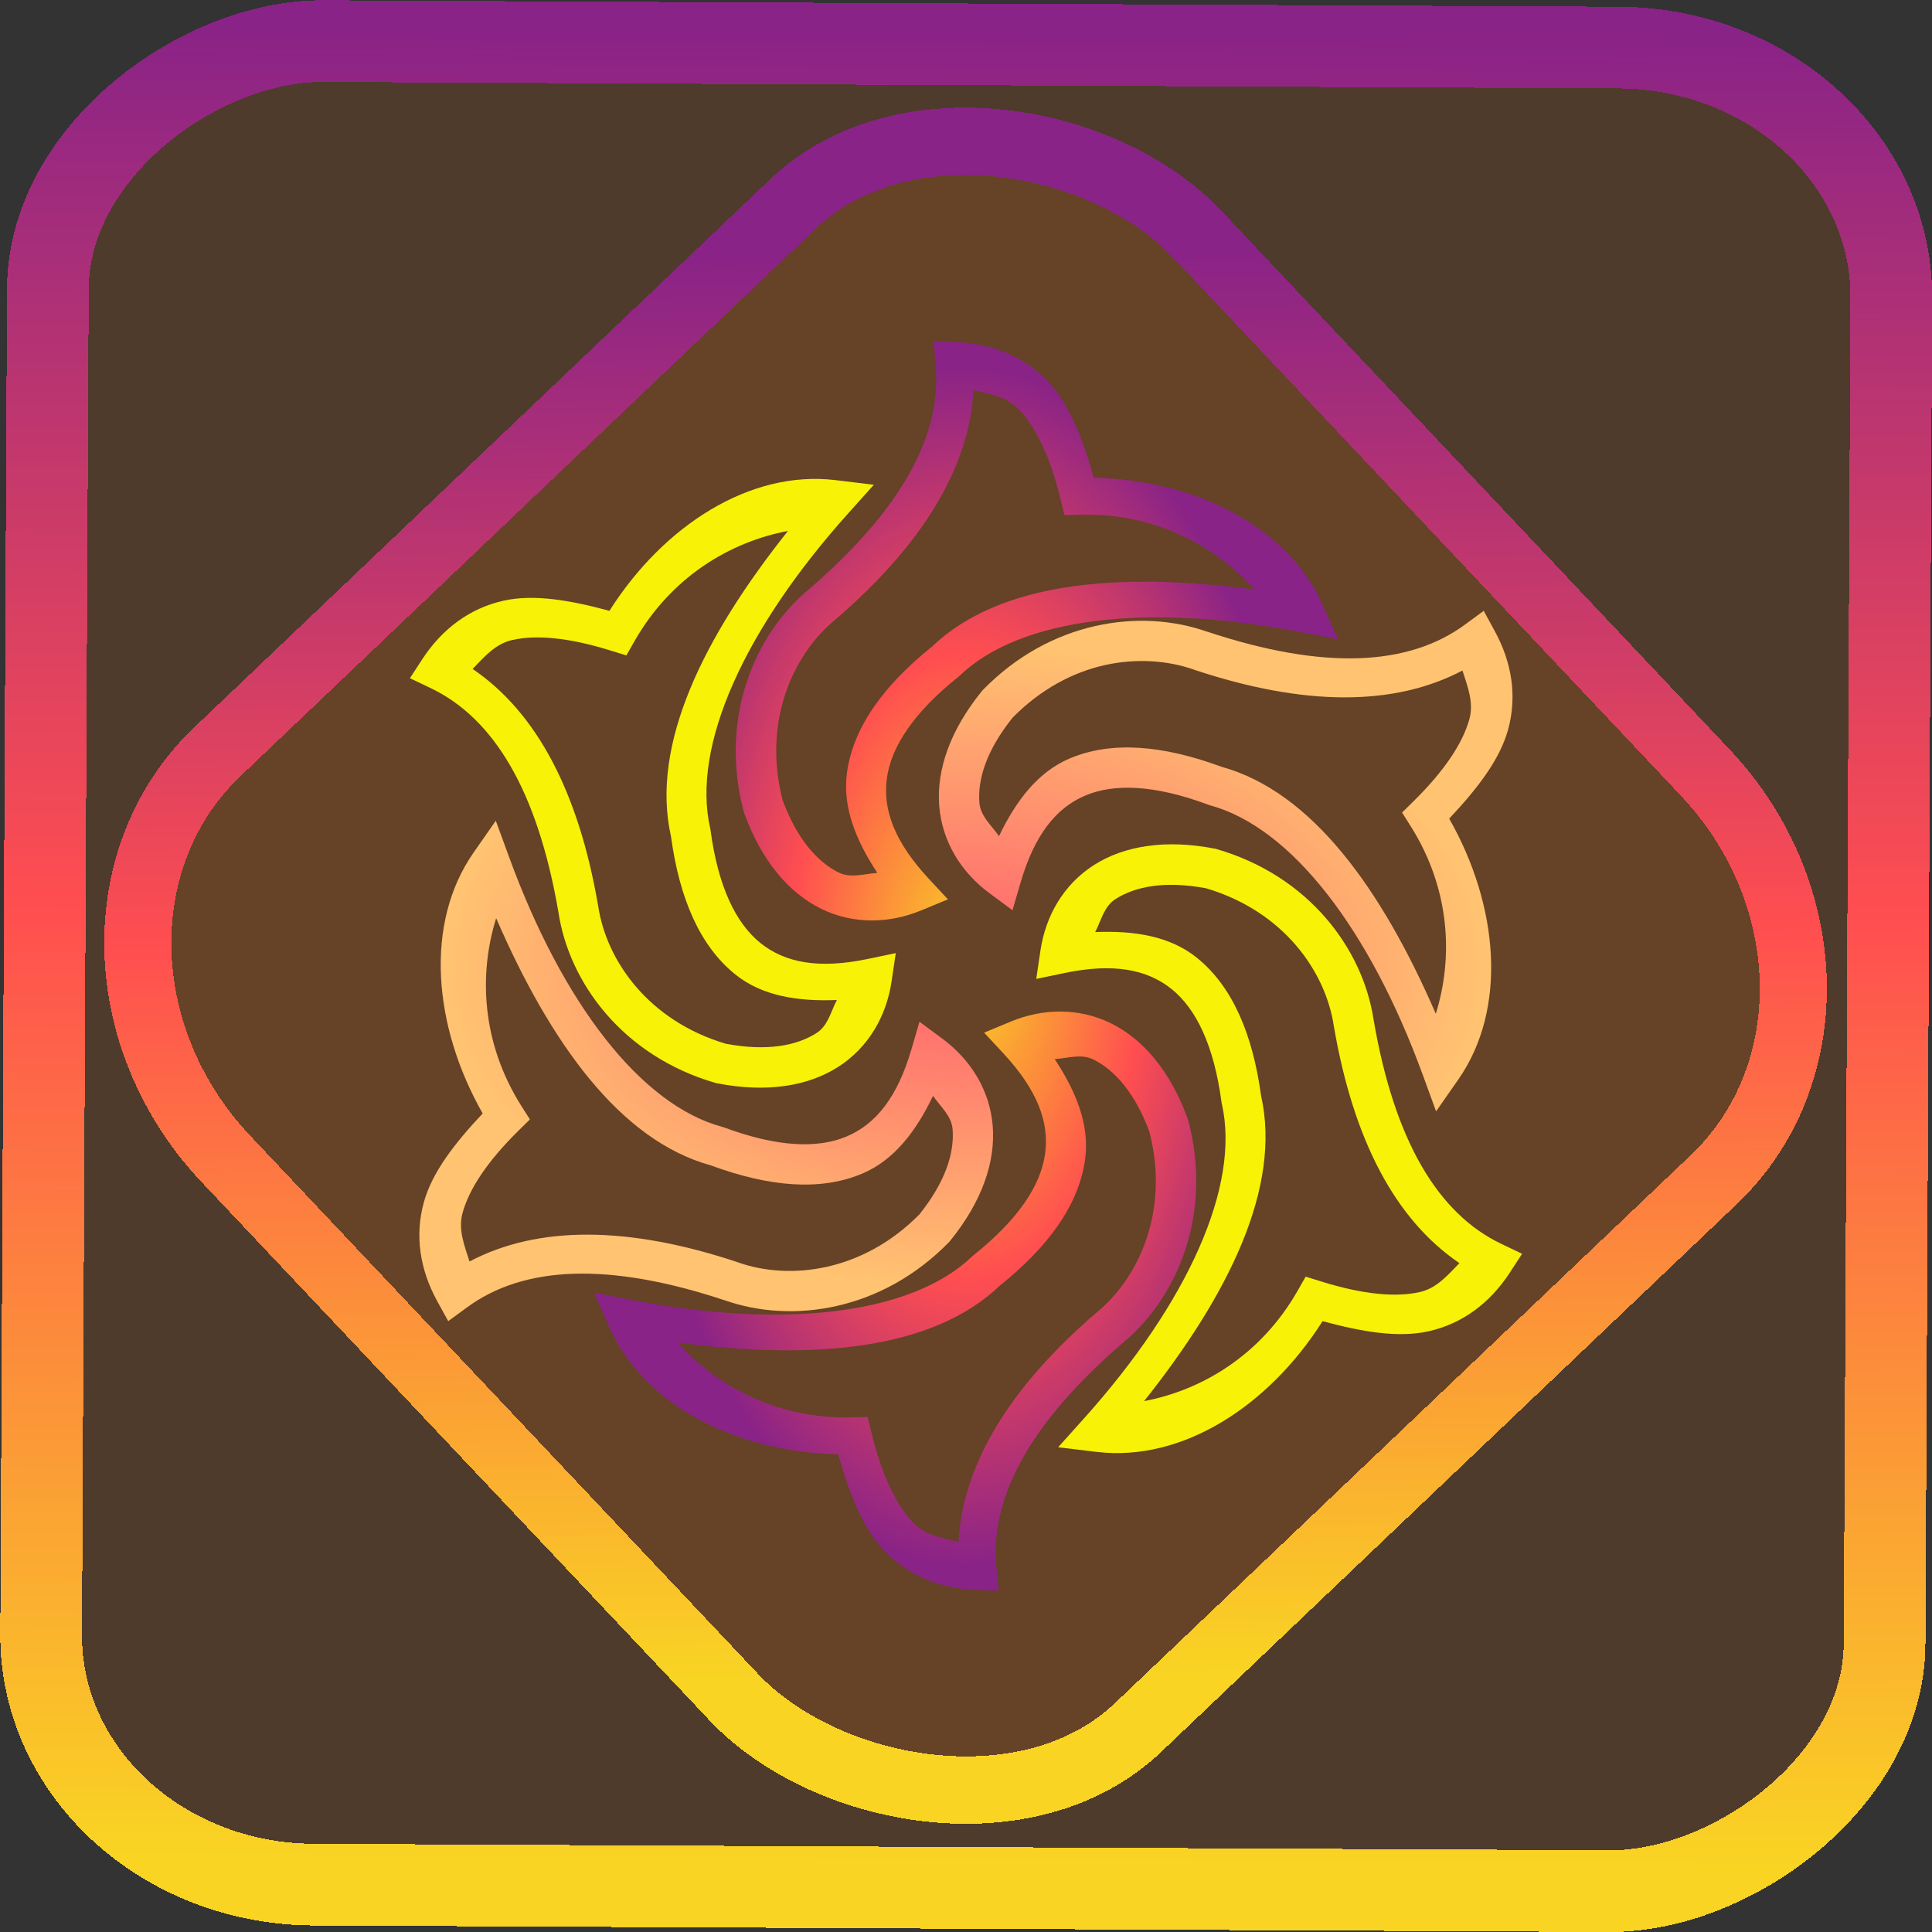 <?xml version="1.0" encoding="UTF-8" standalone="no"?>
<!-- Generator: Gravit.io -->

<svg
   style="isolation:isolate"
   viewBox="0 0 48 48"
   width="48pt"
   height="48pt"
   version="1.1"
   id="svg57"
   sodipodi:docname="wcm.svg"
   inkscape:version="1.1.2 (0a00cf5339, 2022-02-04)"
   xmlns:inkscape="http://www.inkscape.org/namespaces/inkscape"
   xmlns:sodipodi="http://sodipodi.sourceforge.net/DTD/sodipodi-0.dtd"
   xmlns:xlink="http://www.w3.org/1999/xlink"
   xmlns="http://www.w3.org/2000/svg"
   xmlns:svg="http://www.w3.org/2000/svg">
  <rect x="0" y="0" width="48" height="48" fill="#333333" stroke="none"/>
  <defs
     id="defs61">
    <linearGradient
       inkscape:collect="always"
       xlink:href="#_lgradient_10"
       id="linearGradient872"
       x1="-12.026"
       y1="6.117"
       x2="-0.085"
       y2="6.117"
       gradientUnits="userSpaceOnUse"
       gradientTransform="matrix(3.836,0,0,3.837,-0.005,-0.003)" />
    <linearGradient
       inkscape:collect="always"
       xlink:href="#_lgradient_10"
       id="linearGradient15"
       x1="-9.685"
       y1="45.161"
       x2="11.988"
       y2="21.735"
       gradientUnits="userSpaceOnUse"
       gradientTransform="matrix(1.115,0,0,1.115,-0.012,-3.328)" />
    <radialGradient
       inkscape:collect="always"
       xlink:href="#_lgradient_9"
       id="radialGradient1007"
       cx="24"
       cy="24"
       fx="24"
       fy="24"
       r="13.084"
       gradientTransform="matrix(1,0,0,0.618,0,9.174)"
       gradientUnits="userSpaceOnUse" />
    <linearGradient
       inkscape:collect="always"
       xlink:href="#_lgradient_7"
       id="linearGradient1056"
       x1="10.915"
       y1="24"
       x2="37.085"
       y2="24"
       gradientUnits="userSpaceOnUse" />
    <radialGradient
       inkscape:collect="always"
       xlink:href="#_lgradient_8"
       id="radialGradient1138"
       cx="24"
       cy="24"
       fx="24"
       fy="24"
       r="8.395"
       gradientTransform="matrix(1,0,0,1.787,0,-18.883)"
       gradientUnits="userSpaceOnUse" />
  </defs>
  <sodipodi:namedview
     id="namedview59"
     pagecolor="#ffffff"
     bordercolor="#666666"
     borderopacity="1.0"
     inkscape:pageshadow="2"
     inkscape:pageopacity="0.0"
     inkscape:pagecheckerboard="0"
     inkscape:document-units="pt"
     showgrid="false"
     inkscape:zoom="10.21875"
     inkscape:cx="31.95107"
     inkscape:cy="32"
     inkscape:window-width="1600"
     inkscape:window-height="836"
     inkscape:window-x="0"
     inkscape:window-y="0"
     inkscape:window-maximized="1"
     inkscape:current-layer="svg57" />
  <linearGradient
     id="_lgradient_4"
     x1="0.571"
     y1="0.912"
     x2="0.419"
     y2="0.269"
     gradientTransform="matrix(10.74,0,0,14.126,10.915,12.399)"
     gradientUnits="userSpaceOnUse">
    <stop
       offset="0%"
       stop-opacity="1"
       style="stop-color:rgb(247,242,6)"
       id="stop2" />
    <stop
       offset="97.826%"
       stop-opacity="1"
       style="stop-color:rgb(255,187,36)"
       id="stop4" />
  </linearGradient>
  <rect
     x="-46.783"
     y="1.225"
     height="45.8"
     rx="6.184"
     shape-rendering="crispEdges"
     id="rect5-6-7-3"
     ry="6.806"
     transform="matrix(0.005,-1,1,0.005,0,0)"
     style="isolation:isolate;fill:#ff6f00;fill-opacity:0.135;stroke:url(#linearGradient872);stroke-width:2.03;stroke-miterlimit:4;stroke-dasharray:none;stroke-opacity:1"
     width="45.802" />
  <rect
     x="-15.687"
     y="17.26"
     height="33.346"
     rx="6.792"
     shape-rendering="crispEdges"
     id="rect5-6-6-6-6"
     style="isolation:isolate;fill:#ff6f00;fill-opacity:0.135;stroke:url(#linearGradient15);stroke-width:1.672;stroke-miterlimit:4;stroke-dasharray:none;stroke-opacity:1"
     ry="7.474"
     transform="matrix(0.724,-0.689,0.686,0.727,0,0)"
     width="33.338" />
  <linearGradient
     id="_lgradient_5"
     x1="-0.014"
     y1="0.01"
     x2="1.016"
     y2="1.072"
     gradientTransform="matrix(5.531,9.207,-12.109,7.274,27.381,6.813)"
     gradientUnits="userSpaceOnUse">
    <stop
       offset="0%"
       stop-opacity="1"
       style="stop-color:rgb(249,212,35)"
       id="stop9" />
    <stop
       offset="51.562%"
       stop-opacity="1"
       style="stop-color:rgb(255,78,80)"
       id="stop11" />
    <stop
       offset="99.13%"
       stop-opacity="1"
       style="stop-color:rgb(138,35,135)"
       id="stop13" />
  </linearGradient>
  <linearGradient
     id="_lgradient_6"
     x1="0.422"
     y1="0.244"
     x2="0.913"
     y2="0.964"
     gradientTransform="matrix(-5.053,9.477,-12.465,-6.646,40.447,17.915)"
     gradientUnits="userSpaceOnUse">
    <stop
       offset="0%"
       stop-opacity="1"
       style="stop-color:rgb(255,95,109)"
       id="stop18" />
    <stop
       offset="98.261%"
       stop-opacity="1"
       style="stop-color:rgb(255,195,113)"
       id="stop20" />
  </linearGradient>
  <linearGradient
     id="_lgradient_7"
     x1="0.571"
     y1="0.912"
     x2="0.419"
     y2="0.269"
     gradientTransform="matrix(-10.74,0,0,-14.126,37.085,35.601)"
     gradientUnits="userSpaceOnUse">
    <stop
       offset="0%"
       stop-opacity="1"
       style="stop-color:rgb(247,242,6)"
       id="stop25" />
    <stop
       offset="97.826%"
       stop-opacity="1"
       style="stop-color:rgb(255,187,36)"
       id="stop27" />
  </linearGradient>
  <path
     style="color:#000000;fill:url(#linearGradient1056);-inkscape-stroke:none"
     d="m 20.756,11.928 c -2.131,-0.255 -4.28,1.141 -5.615,3.248 -0.986,-0.268 -1.883,-0.419 -2.631,-0.252 -0.843,0.188 -1.526,0.703 -2.014,1.447 l -0.312,0.479 0.516,0.246 c 1.564,0.747 2.654,2.542 3.174,5.568 0.263,1.747 1.595,3.572 3.904,4.242 l 0.021,0.006 0.023,0.004 c 1.228,0.237 2.252,0.071 3.004,-0.41 0.752,-0.481 1.197,-1.264 1.324,-2.117 l 0.105,-0.709 -0.701,0.146 c -1.211,0.253 -2.051,0.094 -2.662,-0.398 -0.611,-0.493 -1.051,-1.398 -1.24,-2.809 l -0.002,-0.021 -0.006,-0.023 c -0.465,-2.036 0.845,-4.938 3.424,-7.814 l 0.643,-0.717 z m -1.18,1.264 c -2.098,2.638 -3.419,5.308 -2.906,7.588 0.211,1.541 0.714,2.716 1.596,3.428 0.666,0.537 1.555,0.677 2.525,0.637 -0.15,0.289 -0.218,0.638 -0.504,0.82 -0.489,0.313 -1.224,0.459 -2.25,0.268 -1.926,-0.57 -2.97,-2.065 -3.174,-3.416 l -0.002,-0.006 v -0.004 c -0.485,-2.834 -1.53,-4.808 -3.119,-5.887 0.293,-0.302 0.564,-0.625 0.984,-0.719 0.594,-0.133 1.396,-0.065 2.451,0.264 l 0.385,0.119 0.199,-0.35 c 0.916,-1.607 2.386,-2.473 3.814,-2.742 z m 8.922,7.828 c -0.504,0.072 -0.948,0.234 -1.324,0.475 -0.752,0.481 -1.197,1.264 -1.324,2.117 l -0.105,0.709 0.701,-0.146 c 1.211,-0.253 2.051,-0.094 2.662,0.398 0.611,0.493 1.051,1.398 1.24,2.809 l 0.002,0.021 0.006,0.023 c 0.465,2.036 -0.845,4.938 -3.424,7.814 l -0.643,0.717 0.955,0.115 c 2.131,0.255 4.28,-1.141 5.615,-3.248 0.986,0.268 1.883,0.419 2.631,0.252 0.843,-0.188 1.526,-0.703 2.014,-1.447 l 0.312,-0.479 -0.516,-0.246 C 35.737,30.157 34.646,28.362 34.127,25.336 33.864,23.589 32.532,21.764 30.223,21.094 l -0.021,-0.006 -0.023,-0.004 c -0.614,-0.119 -1.176,-0.137 -1.68,-0.064 z m 1.465,1.049 c 1.926,0.57 2.97,2.065 3.174,3.416 l 0.002,0.006 v 0.004 c 0.485,2.834 1.53,4.808 3.119,5.887 -0.293,0.302 -0.564,0.625 -0.984,0.719 -0.594,0.133 -1.396,0.065 -2.451,-0.264 l -0.385,-0.119 -0.199,0.35 c -0.916,1.607 -2.386,2.473 -3.814,2.742 2.098,-2.638 3.419,-5.308 2.906,-7.588 -0.211,-1.541 -0.714,-2.716 -1.596,-3.428 -0.666,-0.537 -1.555,-0.677 -2.525,-0.637 0.15,-0.289 0.218,-0.638 0.504,-0.82 0.489,-0.313 1.224,-0.459 2.25,-0.268 z"
     id="path30" />
  <linearGradient
     id="_lgradient_8"
     x1="-0.014"
     y1="0.01"
     x2="1.016"
     y2="1.072"
     gradientTransform="matrix(-5.531,-9.207,12.109,-7.274,20.619,41.187)"
     gradientUnits="userSpaceOnUse">
    <stop
       offset="0%"
       stop-opacity="1"
       style="stop-color:rgb(249,212,35)"
       id="stop32" />
    <stop
       offset="51.562%"
       stop-opacity="1"
       style="stop-color:rgb(255,78,80)"
       id="stop34" />
    <stop
       offset="99.13%"
       stop-opacity="1"
       style="stop-color:rgb(138,35,135)"
       id="stop36" />
  </linearGradient>
  <path
     style="color:#000000;fill:url(#radialGradient1138);-inkscape-stroke:none"
     d="m 23.189,8.479 0.055,0.568 c 0.166,1.725 -0.814,3.584 -3.141,5.588 -1.361,1.125 -2.24,3.206 -1.625,5.531 l 0.006,0.023 0.008,0.021 c 0.429,1.174 1.099,1.966 1.898,2.363 0.8,0.397 1.702,0.376 2.498,0.045 L 23.551,22.344 23.062,21.818 c -0.84,-0.908 -1.135,-1.709 -1.027,-2.486 0.108,-0.777 0.656,-1.621 1.768,-2.51 l 0.018,-0.016 0.018,-0.016 c 1.507,-1.447 4.671,-1.818 8.463,-1.088 l 0.943,0.182 -0.393,-0.877 C 31.973,13.05 29.67,11.927 27.176,11.867 26.898,10.883 26.565,10.036 26.037,9.48 25.442,8.854 24.649,8.534 23.76,8.5 Z M 24.188,9.695 c 0.411,0.095 0.828,0.162 1.125,0.475 0.42,0.441 0.775,1.163 1.037,2.236 l 0.096,0.391 0.4,-0.01 c 1.849,-0.042 3.35,0.773 4.316,1.859 -3.342,-0.44 -6.313,-0.198 -8.004,1.416 -1.212,0.975 -1.959,2.009 -2.115,3.131 -0.118,0.848 0.219,1.683 0.754,2.494 -0.324,0.02 -0.658,0.141 -0.961,-0.01 -0.521,-0.259 -1.026,-0.813 -1.391,-1.793 -0.501,-1.942 0.243,-3.608 1.295,-4.479 l 0.004,-0.004 0.004,-0.002 c 2.181,-1.875 3.334,-3.787 3.439,-5.705 z m 2.172,15.436 c -0.425,-0.003 -0.85,0.085 -1.248,0.25 l -0.662,0.275 0.488,0.525 c 0.84,0.908 1.135,1.709 1.027,2.486 -0.108,0.777 -0.656,1.621 -1.768,2.51 l -0.018,0.016 -0.018,0.016 c -1.507,1.447 -4.671,1.818 -8.463,1.088 l -0.943,-0.182 0.393,0.877 c 0.878,1.958 3.182,3.081 5.676,3.141 0.278,0.984 0.61,1.831 1.139,2.387 0.595,0.626 1.388,0.946 2.277,0.98 l 0.57,0.021 -0.055,-0.568 c -0.166,-1.725 0.814,-3.584 3.141,-5.588 1.361,-1.125 2.24,-3.206 1.625,-5.531 l -0.006,-0.023 -0.008,-0.021 c -0.429,-1.174 -1.099,-1.966 -1.898,-2.363 -0.4,-0.198 -0.825,-0.292 -1.25,-0.295 z m -0.156,1.182 c 0.324,-0.02 0.658,-0.141 0.961,0.01 0.521,0.259 1.026,0.813 1.391,1.793 0.501,1.942 -0.243,3.608 -1.295,4.479 l -0.004,0.004 -0.004,0.002 c -2.181,1.875 -3.334,3.787 -3.439,5.705 -0.411,-0.095 -0.828,-0.162 -1.125,-0.475 -0.42,-0.441 -0.775,-1.163 -1.037,-2.236 l -0.096,-0.391 -0.4,0.01 c -1.849,0.042 -3.35,-0.773 -4.316,-1.859 3.342,0.44 6.313,0.198 8.004,-1.416 1.212,-0.975 1.959,-2.009 2.115,-3.131 0.118,-0.848 -0.219,-1.683 -0.754,-2.494 z"
     id="path39" />
  <linearGradient
     id="_lgradient_9"
     x1="0.422"
     y1="0.244"
     x2="0.913"
     y2="0.964"
     gradientTransform="matrix(5.053,-9.477,12.465,6.646,7.553,30.085)"
     gradientUnits="userSpaceOnUse">
    <stop
       offset="0%"
       stop-opacity="1"
       style="stop-color:rgb(255,95,109)"
       id="stop41" />
    <stop
       offset="98.261%"
       stop-opacity="1"
       style="stop-color:rgb(255,195,113)"
       id="stop43" />
  </linearGradient>
  <path
     style="color:#000000;fill:url(#radialGradient1007);-inkscape-stroke:none"
     d="m 36.863,15.176 -0.461,0.338 c -1.397,1.03 -3.494,1.148 -6.414,0.178 l 0.008,0.004 c -1.665,-0.589 -3.902,-0.274 -5.58,1.449 l -0.016,0.018 -0.014,0.018 c -0.787,0.972 -1.122,1.954 -1.051,2.844 0.071,0.89 0.551,1.651 1.244,2.164 l 0.576,0.426 0.201,-0.688 c 0.347,-1.187 0.881,-1.853 1.604,-2.16 0.722,-0.307 1.728,-0.27 3.062,0.227 l 0.021,0.008 0.021,0.006 c 2.015,0.548 3.96,3.071 5.285,6.699 l 0.33,0.904 0.551,-0.789 c 1.228,-1.761 1.007,-4.315 -0.225,-6.484 0.701,-0.744 1.256,-1.465 1.461,-2.203 0.231,-0.832 0.098,-1.676 -0.33,-2.457 z m -9.422,1.35 c 0.794,-0.177 1.575,-0.117 2.223,0.111 l 0.004,0.002 0.004,0.002 c 2.729,0.907 4.963,0.913 6.662,0.018 0.129,0.401 0.287,0.794 0.172,1.209 -0.163,0.587 -0.601,1.263 -1.387,2.039 l -0.285,0.281 0.215,0.34 c 0.987,1.565 1.058,3.271 0.623,4.658 -1.342,-3.092 -3.075,-5.516 -5.328,-6.137 -1.459,-0.538 -2.731,-0.646 -3.773,-0.203 -0.788,0.335 -1.331,1.052 -1.752,1.928 -0.184,-0.268 -0.459,-0.492 -0.486,-0.83 -0.046,-0.58 0.171,-1.297 0.824,-2.113 0.701,-0.711 1.499,-1.129 2.285,-1.305 z m -15.123,3.865 -0.551,0.789 c -1.228,1.761 -1.007,4.315 0.225,6.484 -0.701,0.744 -1.256,1.465 -1.461,2.203 -0.231,0.832 -0.098,1.676 0.33,2.457 l 0.275,0.5 0.461,-0.338 c 1.397,-1.03 3.494,-1.148 6.414,-0.178 l -0.008,-0.004 c 1.665,0.589 3.902,0.274 5.58,-1.449 l 0.016,-0.018 0.014,-0.018 c 0.787,-0.972 1.122,-1.954 1.051,-2.844 -0.071,-0.89 -0.551,-1.651 -1.244,-2.164 l -0.576,-0.426 -0.201,0.688 c -0.347,1.187 -0.881,1.853 -1.604,2.16 -0.722,0.307 -1.728,0.27 -3.062,-0.227 L 17.955,28 l -0.021,-0.006 c -2.015,-0.548 -3.96,-3.071 -5.285,-6.699 z m 0.01,2.424 c 1.342,3.092 3.075,5.516 5.328,6.137 1.459,0.538 2.731,0.646 3.773,0.203 0.788,-0.335 1.331,-1.052 1.752,-1.928 0.184,0.268 0.459,0.492 0.486,0.83 0.046,0.58 -0.171,1.297 -0.824,2.113 -1.409,1.429 -3.22,1.648 -4.508,1.193 l -0.004,-0.002 -0.004,-0.002 c -2.729,-0.907 -4.963,-0.913 -6.662,-0.018 -0.129,-0.401 -0.287,-0.794 -0.172,-1.209 0.163,-0.587 0.601,-1.263 1.387,-2.039 l 0.285,-0.281 -0.215,-0.34 c -0.987,-1.565 -1.058,-3.271 -0.623,-4.658 z"
     id="path46" />
  <linearGradient
     id="_lgradient_10"
     x1="-0.014"
     y1="0.01"
     x2="1.016"
     y2="1.072"
     gradientTransform="matrix(45.51,0,0,46.9,1.245,0.55)"
     gradientUnits="userSpaceOnUse">
    <stop
       offset="0%"
       stop-opacity="1"
       style="stop-color:rgb(249,212,35)"
       id="stop48" />
    <stop
       offset="51.562%"
       stop-opacity="1"
       style="stop-color:rgb(255,78,80)"
       id="stop50" />
    <stop
       offset="99.13%"
       stop-opacity="1"
       style="stop-color:rgb(138,35,135)"
       id="stop52" />
  </linearGradient>
</svg>

